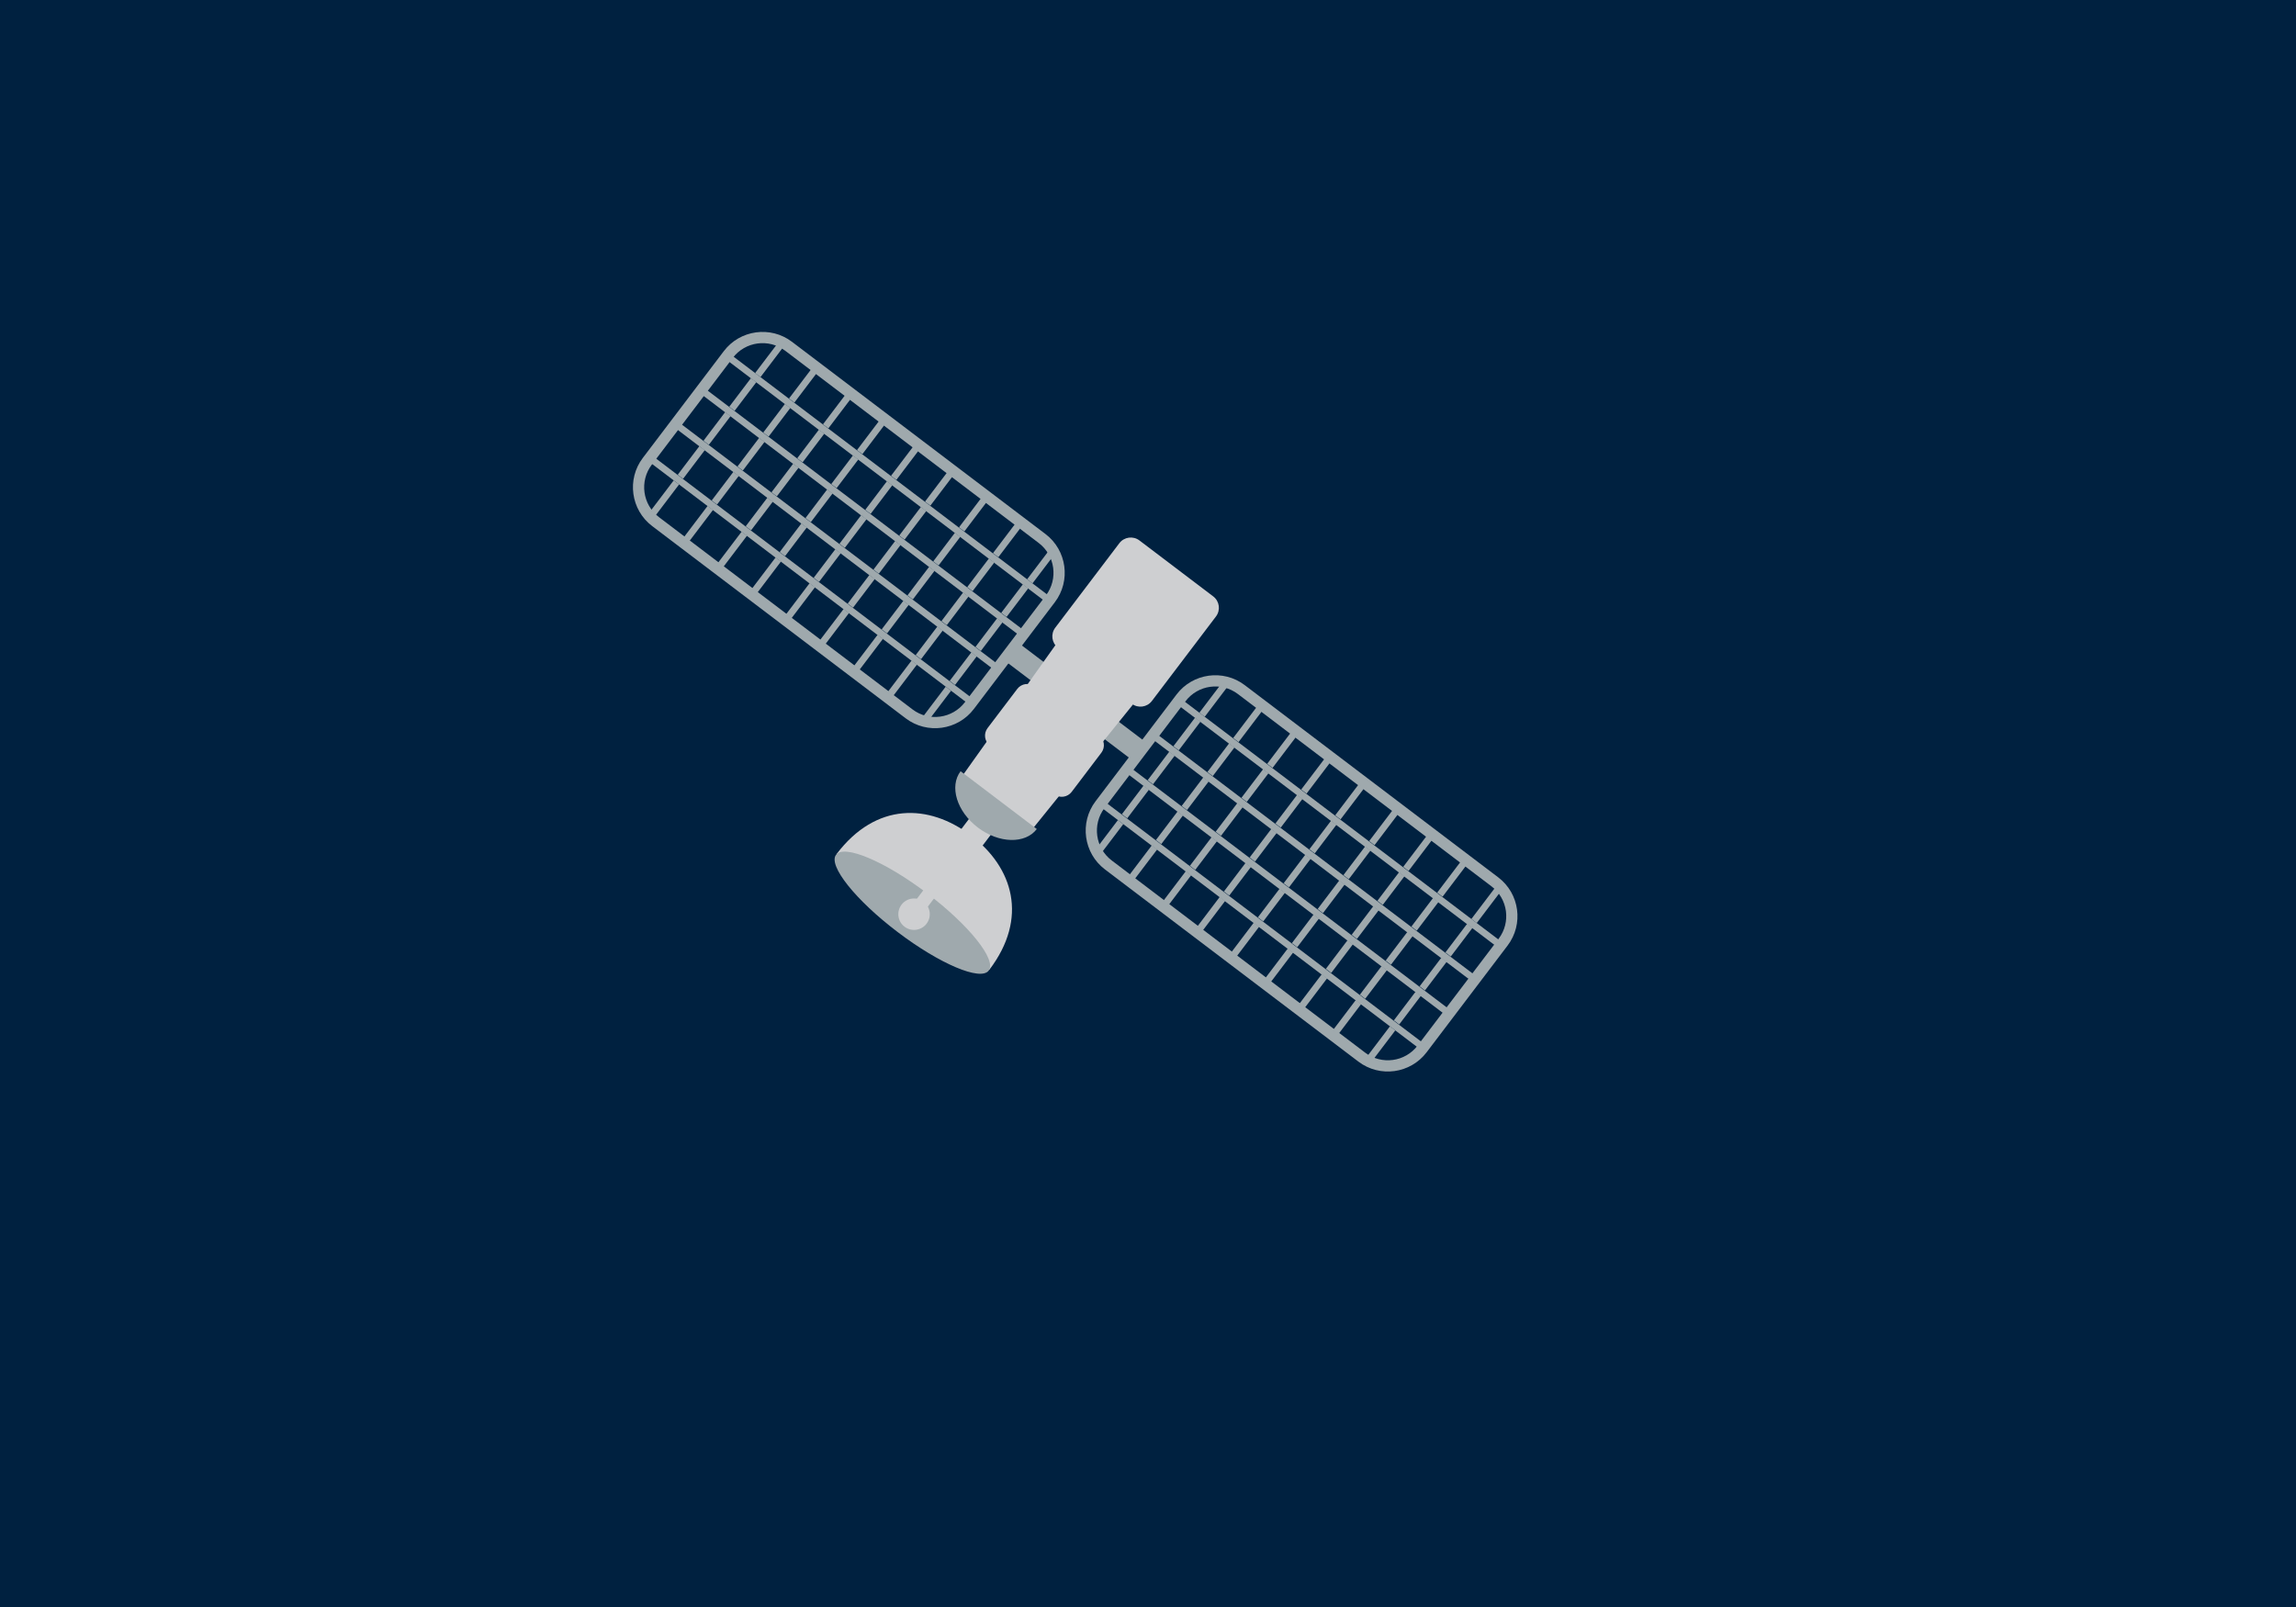 <?xml version="1.0" encoding="utf-8"?>
<!-- Generator: Adobe Illustrator 24.3.0, SVG Export Plug-In . SVG Version: 6.00 Build 0)  -->
<svg version="1.1" id="Layer_1" xmlns="http://www.w3.org/2000/svg" xmlns:xlink="http://www.w3.org/1999/xlink" x="0px" y="0px"
	 viewBox="0 0 1400 980" enable-background="new 0 0 1400 980" xml:space="preserve">
<rect fill="#002140" width="1402" height="983"/>
<g class="sat"> 
	<g>
		
			<rect x="676.181" y="433.829" transform="matrix(0.604 -0.797 0.797 0.604 -87.921 722.13)" fill="#9FA9AD" width="13.694" height="31.498"/>
	</g>
	<g>
		<g>
			<g>
				
					<rect x="811.196" y="544.133" transform="matrix(0.604 -0.797 0.797 0.604 -116.942 874.711)" fill="none" width="21.911" height="21.912"/>
			</g>
			<g>
				
					<rect x="852.661" y="575.578" transform="matrix(0.604 -0.797 0.797 0.604 -125.588 920.195)" fill="none" width="21.911" height="21.912"/>
			</g>
			<g>
				
					<rect x="769.732" y="512.686" transform="matrix(0.604 -0.797 0.797 0.604 -108.294 829.234)" fill="none" width="21.911" height="21.911"/>
			</g>
			<g>
				
					<rect x="831.929" y="559.856" transform="matrix(0.604 -0.797 0.797 0.604 -121.264 897.458)" fill="none" width="21.911" height="21.911"/>
			</g>
			<g>
				
					<rect x="790.464" y="528.409" transform="matrix(0.604 -0.797 0.797 0.604 -112.617 851.974)" fill="none" width="21.911" height="21.912"/>
			</g>
			<g>
				
					<rect x="868.384" y="554.846" transform="matrix(0.604 -0.797 0.797 0.604 -102.834 924.556)" fill="none" width="21.912" height="21.912"/>
			</g>
			<g>
				
					<rect x="826.919" y="523.4" transform="matrix(0.604 -0.797 0.797 0.604 -94.186 879.076)" fill="none" width="21.912" height="21.912"/>
			</g>
			<g>
				
					<rect x="806.187" y="507.677" transform="matrix(0.604 -0.797 0.797 0.604 -89.867 856.323)" fill="none" width="21.912" height="21.912"/>
			</g>
			<g>
				
					<rect x="847.652" y="539.124" transform="matrix(0.604 -0.797 0.797 0.604 -98.525 901.778)" fill="none" width="21.911" height="21.911"/>
			</g>
			<g>
				
					<rect x="705.254" y="434.554" transform="matrix(0.604 -0.797 0.797 0.604 -68.829 745.583)" fill="none" width="21.912" height="15.065"/>
			</g>
			<g>
				
					<rect x="749" y="496.963" transform="matrix(0.604 -0.797 0.797 0.604 -103.971 806.49)" fill="none" width="21.911" height="21.912"/>
			</g>
			<g>
				
					<rect x="785.455" y="491.954" transform="matrix(0.604 -0.797 0.797 0.604 -85.544 833.583)" fill="none" width="21.911" height="21.911"/>
			</g>
			<g>
				
					<rect x="723.259" y="444.785" transform="matrix(0.604 -0.797 0.797 0.604 -72.584 765.333)" fill="none" width="21.911" height="21.912"/>
			</g>
			<g>
				
					<rect x="743.99" y="460.507" transform="matrix(0.604 -0.797 0.797 0.604 -76.893 788.111)" fill="none" width="21.912" height="21.912"/>
			</g>
			<g>
				
					<rect x="764.723" y="476.23" transform="matrix(0.604 -0.797 0.797 0.604 -81.216 810.852)" fill="none" width="21.912" height="21.912"/>
			</g>
			<g>
				
					<rect x="733.277" y="517.696" transform="matrix(0.604 -0.797 0.797 0.604 -126.701 802.201)" fill="none" width="21.911" height="21.912"/>
			</g>
			<g>
				<path fill="none" d="M830.061,612.648l-14.896,19.643l15.062,11.422c0.989,0.752,2.467,1.726,2.567,1.593l14.725-19.416
					L830.061,612.648z"/>
			</g>
			<g>
				
					<rect x="691.813" y="486.249" transform="matrix(0.604 -0.797 0.797 0.604 -118.055 756.715)" fill="none" width="21.911" height="21.911"/>
			</g>
			<g>
				
					<rect x="673.808" y="476.019" transform="matrix(0.604 -0.797 0.797 0.604 -114.309 736.939)" fill="none" width="21.911" height="15.064"/>
			</g>
			<g>
				
					<rect x="798.285" y="602.411" transform="matrix(0.604 -0.797 0.797 0.604 -167.938 888.598)" fill="none" width="24.651" height="21.911"/>
			</g>
			<g>
				<path fill="none" d="M669.66,491.003c-5.51,7.852-5.735,18.892-1.566,26.991l13.568-17.889L669.66,491.003z"/>
			</g>
			<g>
				
					<rect x="754.009" y="533.418" transform="matrix(0.604 -0.797 0.797 0.604 -131.025 824.939)" fill="none" width="21.911" height="21.911"/>
			</g>
			<g>
				<path fill="none" d="M752.047,450.358l16.55-21.823l-11.861-8.995c-1.758-1.334-3.599-2.349-6.091-3.595l-16.057,21.173
					L752.047,450.358z"/>
			</g>
			<g>
				
					<rect x="758.63" y="437.593" transform="matrix(0.604 -0.797 0.797 0.604 -51.766 792.87)" fill="none" width="27.389" height="21.913"/>
			</g>
			<g>
				
					<rect x="712.544" y="501.972" transform="matrix(0.604 -0.797 0.797 0.604 -122.371 779.479)" fill="none" width="21.912" height="21.912"/>
			</g>
			<g>
				<path fill="none" d="M836.603,647.083c10.676,4.053,22.462,1.313,29.394-7.181l-15.204-11.529L836.603,647.083z"/>
			</g>
			<g>
				
					<rect x="715.357" y="539.519" transform="matrix(0.604 -0.797 0.797 0.604 -150.635 797.667)" fill="none" width="24.651" height="21.912"/>
			</g>
			<g>
				
					<rect x="820.826" y="484.762" transform="matrix(0.604 -0.797 0.797 0.604 -64.735 861.094)" fill="none" width="27.39" height="21.912"/>
			</g>
			<g>
				
					<rect x="736.089" y="555.242" transform="matrix(0.604 -0.797 0.797 0.604 -154.964 820.386)" fill="none" width="24.65" height="21.911"/>
			</g>
			<g>
				
					<rect x="800.094" y="469.04" transform="matrix(0.604 -0.797 0.797 0.604 -60.408 838.364)" fill="none" width="27.39" height="21.911"/>
			</g>
			<g>
				
					<rect x="779.362" y="453.316" transform="matrix(0.604 -0.797 0.797 0.604 -56.085 815.622)" fill="none" width="27.39" height="21.912"/>
			</g>
			<g>
				
					<rect x="694.624" y="523.796" transform="matrix(0.604 -0.797 0.797 0.604 -146.316 774.909)" fill="none" width="24.651" height="21.912"/>
			</g>
			<g>
				
					<rect x="777.553" y="586.688" transform="matrix(0.604 -0.797 0.797 0.604 -163.609 865.876)" fill="none" width="24.651" height="21.912"/>
			</g>
			<g>
				<path fill="none" d="M684.935,502.588l-14.403,18.991c1.873,2.065,3.347,3.562,5.105,4.894l11.861,8.996l14.895-19.641
					L684.935,502.588z"/>
			</g>
			<g>
				
					<rect x="795.473" y="564.865" transform="matrix(0.604 -0.797 0.797 0.604 -139.677 870.408)" fill="none" width="21.911" height="21.912"/>
			</g>
			<g>
				
					<rect x="689.531" y="455.286" transform="matrix(0.604 -0.797 0.797 0.604 -91.57 741.259)" fill="none" width="21.911" height="15.065"/>
			</g>
			<g>
				
					<rect x="836.937" y="596.311" transform="matrix(0.604 -0.797 0.797 0.604 -148.31 915.932)" fill="none" width="21.912" height="21.912"/>
			</g>
			<g>
				<path fill="none" d="M915.722,574.488l0.692-0.914c7.126-9.397,6.607-22.309-0.124-31.564l-15.845,20.893L915.722,574.488z"/>
			</g>
			<g>
				
					<rect x="862.291" y="516.209" transform="matrix(0.604 -0.797 0.797 0.604 -73.383 906.577)" fill="none" width="27.389" height="21.911"/>
			</g>
			<g>
				<path fill="none" d="M731.315,434.636l15.223-20.074c-8.995-1.736-20.032,1.485-26.533,10.057l-0.692,0.913L731.315,434.636z"/>
			</g>
			<g>
				
					<rect x="728.267" y="481.24" transform="matrix(0.604 -0.797 0.797 0.604 -99.647 783.75)" fill="none" width="21.911" height="21.912"/>
			</g>
			<g>
				
					<rect x="707.536" y="465.517" transform="matrix(0.604 -0.797 0.797 0.604 -95.323 761.012)" fill="none" width="21.911" height="21.911"/>
			</g>
			<g>
				<path fill="none" d="M897.172,560.42l16.38-21.599c0.1-0.132-1.237-1.292-2.226-2.042l-15.062-11.424l-16.55,21.823
					L897.172,560.42z"/>
			</g>
			<g>
				
					<rect x="856.579" y="612.577" transform="matrix(0.604 -0.797 0.797 0.604 -152.394 937.518)" fill="none" width="21.911" height="19.172"/>
			</g>
			<g>
				
					<rect x="774.741" y="549.141" transform="matrix(0.604 -0.797 0.797 0.604 -135.337 847.72)" fill="none" width="21.912" height="21.912"/>
			</g>
			<g>
				
					<rect x="841.559" y="500.486" transform="matrix(0.604 -0.797 0.797 0.604 -69.055 883.847)" fill="none" width="27.389" height="21.912"/>
			</g>
			<g>
				
					<rect x="816.206" y="580.588" transform="matrix(0.604 -0.797 0.797 0.604 -143.986 893.194)" fill="none" width="21.911" height="21.912"/>
			</g>
			<g>
				
					<rect x="872.302" y="591.844" transform="matrix(0.604 -0.797 0.797 0.604 -129.663 941.806)" fill="none" width="21.911" height="19.173"/>
			</g>
			<g>
				
					<rect x="888.024" y="571.112" transform="matrix(0.604 -0.797 0.797 0.604 -106.908 946.163)" fill="none" width="21.912" height="19.173"/>
			</g>
			<g>
				
					<rect x="756.82" y="570.965" transform="matrix(0.604 -0.797 0.797 0.604 -159.281 843.15)" fill="none" width="24.651" height="21.912"/>
			</g>
			<g>
				
					<rect x="712.892" y="445.825" transform="matrix(0.604 -0.797 0.797 0.604 -70.421 753.966)" fill="#9FA9AD" width="21.912" height="4.108"/>
			</g>
			<g>
				
					<rect x="697.17" y="466.558" transform="matrix(0.604 -0.797 0.797 0.604 -93.157 749.654)" fill="#9FA9AD" width="21.911" height="4.108"/>
			</g>
			<g>
				<path fill="#9FA9AD" d="M681.663,500.105l-13.568,17.889c0.744,1.287,1.562,2.475,2.438,3.585l14.403-18.991L681.663,500.105z"
					/>
			</g>
			<g>
				<path fill="#9FA9AD" d="M734.588,437.118l16.057-21.173c-1.305-0.545-2.668-1.014-4.108-1.383l-15.223,20.074L734.588,437.118z"
					/>
			</g>
			<g>
				
					<rect x="681.447" y="487.29" transform="matrix(0.604 -0.797 0.797 0.604 -115.897 745.333)" fill="#9FA9AD" width="21.911" height="4.108"/>
			</g>
			<g>
				
					<rect x="702.178" y="503.012" transform="matrix(0.604 -0.797 0.797 0.604 -120.209 768.108)" fill="#9FA9AD" width="21.911" height="4.109"/>
			</g>
			<g>
				
					<rect x="733.624" y="461.548" transform="matrix(0.604 -0.797 0.797 0.604 -74.74 776.717)" fill="#9FA9AD" width="21.911" height="4.108"/>
			</g>
			<g>
				
					<rect x="748.264" y="438.633" transform="matrix(0.604 -0.797 0.797 0.604 -49.604 781.499)" fill="#9FA9AD" width="27.389" height="4.108"/>
			</g>
			<g>
				
					<rect x="684.258" y="524.835" transform="matrix(0.604 -0.797 0.797 0.604 -144.154 763.535)" fill="#9FA9AD" width="24.651" height="4.108"/>
			</g>
			<g>
				
					<rect x="717.901" y="482.28" transform="matrix(0.604 -0.797 0.797 0.604 -97.481 772.391)" fill="#9FA9AD" width="21.911" height="4.108"/>
			</g>
			<g>
				
					<rect x="738.634" y="498.003" transform="matrix(0.604 -0.797 0.797 0.604 -101.808 795.123)" fill="#9FA9AD" width="21.911" height="4.108"/>
			</g>
			<g>
				
					<rect x="704.99" y="540.559" transform="matrix(0.604 -0.797 0.797 0.604 -148.473 786.296)" fill="#9FA9AD" width="24.651" height="4.109"/>
			</g>
			<g>
				
					<rect x="722.91" y="518.736" transform="matrix(0.604 -0.797 0.797 0.604 -124.534 790.848)" fill="#9FA9AD" width="21.912" height="4.108"/>
			</g>
			<g>
				
					<rect x="768.996" y="454.357" transform="matrix(0.604 -0.797 0.797 0.604 -53.922 804.254)" fill="#9FA9AD" width="27.389" height="4.108"/>
			</g>
			<g>
				
					<rect x="754.356" y="477.271" transform="matrix(0.604 -0.797 0.797 0.604 -79.054 799.481)" fill="#9FA9AD" width="21.912" height="4.108"/>
			</g>
			<g>
				
					<rect x="725.723" y="556.282" transform="matrix(0.604 -0.797 0.797 0.604 -152.809 808.99)" fill="#9FA9AD" width="24.65" height="4.108"/>
			</g>
			<g>
				
					<rect x="743.643" y="534.459" transform="matrix(0.604 -0.797 0.797 0.604 -128.869 813.553)" fill="#9FA9AD" width="21.911" height="4.108"/>
			</g>
			<g>
				
					<rect x="789.729" y="470.08" transform="matrix(0.604 -0.797 0.797 0.604 -58.25 826.984)" fill="#9FA9AD" width="27.39" height="4.108"/>
			</g>
			<g>
				
					<rect x="759.366" y="513.727" transform="matrix(0.604 -0.797 0.797 0.604 -106.132 817.864)" fill="#9FA9AD" width="21.911" height="4.108"/>
			</g>
			<g>
				
					<rect x="775.089" y="492.994" transform="matrix(0.604 -0.797 0.797 0.604 -83.393 822.184)" fill="#9FA9AD" width="21.912" height="4.108"/>
			</g>
			<g>
				
					<rect x="795.821" y="508.717" transform="matrix(0.604 -0.797 0.797 0.604 -87.715 844.928)" fill="#9FA9AD" width="21.911" height="4.108"/>
			</g>
			<g>
				
					<rect x="746.454" y="572.005" transform="matrix(0.604 -0.797 0.797 0.604 -157.133 831.73)" fill="#9FA9AD" width="24.651" height="4.108"/>
			</g>
			<g>
				
					<rect x="764.375" y="550.181" transform="matrix(0.604 -0.797 0.797 0.604 -133.18 836.332)" fill="#9FA9AD" width="21.911" height="4.108"/>
			</g>
			<g>
				
					<rect x="810.46" y="485.802" transform="matrix(0.604 -0.797 0.797 0.604 -62.574 849.724)" fill="#9FA9AD" width="27.39" height="4.108"/>
			</g>
			<g>
				
					<rect x="780.098" y="529.449" transform="matrix(0.604 -0.797 0.797 0.604 -110.455 840.603)" fill="#9FA9AD" width="21.911" height="4.108"/>
			</g>
			<g>
				
					<rect x="785.107" y="565.906" transform="matrix(0.604 -0.797 0.797 0.604 -137.503 859.076)" fill="#9FA9AD" width="21.912" height="4.108"/>
			</g>
			<g>
				
					<rect x="816.553" y="524.44" transform="matrix(0.604 -0.797 0.797 0.604 -92.025 867.703)" fill="#9FA9AD" width="21.912" height="4.108"/>
			</g>
			<g>
				
					<rect x="767.186" y="587.729" transform="matrix(0.604 -0.797 0.797 0.604 -161.446 854.509)" fill="#9FA9AD" width="24.651" height="4.108"/>
			</g>
			<g>
				
					<rect x="800.83" y="545.173" transform="matrix(0.604 -0.797 0.797 0.604 -114.781 863.341)" fill="#9FA9AD" width="21.911" height="4.108"/>
			</g>
			<g>
				
					<rect x="831.192" y="501.526" transform="matrix(0.604 -0.797 0.797 0.604 -66.898 872.463)" fill="#9FA9AD" width="27.389" height="4.108"/>
			</g>
			<g>
				
					<rect x="787.919" y="603.452" transform="matrix(0.604 -0.797 0.797 0.604 -165.776 877.23)" fill="#9FA9AD" width="24.65" height="4.109"/>
			</g>
			<g>
				
					<rect x="805.84" y="581.628" transform="matrix(0.604 -0.797 0.797 0.604 -141.838 881.779)" fill="#9FA9AD" width="21.911" height="4.109"/>
			</g>
			<g>
				
					<rect x="851.925" y="517.249" transform="matrix(0.604 -0.797 0.797 0.604 -71.217 895.218)" fill="#9FA9AD" width="27.389" height="4.109"/>
			</g>
			<g>
				
					<rect x="837.285" y="540.163" transform="matrix(0.604 -0.797 0.797 0.604 -96.363 890.408)" fill="#9FA9AD" width="21.912" height="4.109"/>
			</g>
			<g>
				
					<rect x="821.562" y="560.896" transform="matrix(0.604 -0.797 0.797 0.604 -119.103 886.085)" fill="#9FA9AD" width="21.911" height="4.109"/>
			</g>
			<g>
				
					<rect x="826.571" y="597.351" transform="matrix(0.604 -0.797 0.797 0.604 -146.146 904.57)" fill="#9FA9AD" width="21.912" height="4.108"/>
			</g>
			<g>
				
					<rect x="858.018" y="555.886" transform="matrix(0.604 -0.797 0.797 0.604 -100.687 913.145)" fill="#9FA9AD" width="21.911" height="4.108"/>
			</g>
			<g>
				
					<rect x="872.657" y="532.972" transform="matrix(0.604 -0.797 0.797 0.604 -75.539 917.959)" fill="#9FA9AD" width="27.389" height="4.108"/>
			</g>
			<g>
				
					<rect x="808.651" y="619.174" transform="matrix(0.604 -0.797 0.797 0.604 -170.09 900)" fill="#9FA9AD" width="24.652" height="4.108"/>
			</g>
			<g>
				
					<rect x="842.295" y="576.618" transform="matrix(0.604 -0.797 0.797 0.604 -123.42 908.843)" fill="#9FA9AD" width="21.911" height="4.108"/>
			</g>
			<g>
				<path fill="#9FA9AD" d="M900.445,562.903l15.845-20.893c-0.845-1.154-1.766-2.204-2.738-3.189l-16.38,21.599L900.445,562.903z"
					/>
			</g>
			<g>
				
					<rect x="878.749" y="571.61" transform="matrix(0.604 -0.797 0.797 0.604 -104.991 935.941)" fill="#9FA9AD" width="21.913" height="4.109"/>
			</g>
			<g>
				
					<rect x="847.304" y="613.075" transform="matrix(0.604 -0.797 0.797 0.604 -150.486 927.261)" fill="#9FA9AD" width="21.911" height="4.108"/>
			</g>
			<g>
				<path fill="#9FA9AD" d="M847.52,625.89l-14.725,19.416c1.21,0.672,2.469,1.276,3.808,1.777l14.19-18.71L847.52,625.89z"/>
			</g>
			<g>
				
					<rect x="863.027" y="592.342" transform="matrix(0.604 -0.797 0.797 0.604 -127.751 931.566)" fill="#9FA9AD" width="21.911" height="4.109"/>
			</g>
			<g>
				<polygon fill="#9FA9AD" points="897.682,560.807 880.223,547.566 876.949,545.083 859.49,531.843 856.217,529.359 
					838.758,516.119 835.485,513.637 818.026,500.397 814.753,497.914 797.294,484.672 794.02,482.19 776.561,468.95 
					773.288,466.468 755.83,453.228 752.556,450.744 735.098,437.503 731.824,435.021 719.311,425.532 716.829,428.805 
					729.341,438.295 732.615,440.777 750.073,454.017 753.347,456.5 770.805,469.74 774.079,472.224 791.538,485.464 
					794.811,487.946 812.27,501.186 815.544,503.67 833.002,516.911 836.275,519.393 853.734,532.633 857.007,535.115 
					874.466,548.356 877.74,550.839 895.199,564.081 898.472,566.562 913.239,577.762 915.722,574.488 900.955,563.289 				"/>
			</g>
			<g>
				<polygon fill="#9FA9AD" points="881.958,581.539 864.499,568.298 861.226,565.815 843.767,552.575 840.493,550.091 
					823.035,536.852 819.761,534.369 802.303,521.129 799.029,518.646 781.571,505.404 778.297,502.922 760.838,489.682 
					757.565,487.2 740.106,473.96 736.833,471.477 719.374,458.235 716.1,455.753 703.588,446.264 701.106,449.538 713.618,459.027 
					716.892,461.509 734.351,474.75 737.623,477.234 755.083,490.474 758.355,492.956 775.815,506.196 779.088,508.678 
					796.547,521.919 799.82,524.403 817.279,537.643 820.552,540.125 838.011,553.365 841.284,555.849 858.743,569.089 
					862.017,571.572 879.476,584.812 882.749,587.295 897.517,598.494 899.998,595.22 885.231,584.021 				"/>
			</g>
			<g>
				<polygon fill="#9FA9AD" points="866.235,602.271 848.776,589.03 845.502,586.547 828.044,573.307 824.771,570.823 
					807.311,557.583 804.039,555.101 786.58,541.861 783.307,539.377 765.848,526.136 762.574,523.654 745.115,510.414 
					741.842,507.932 724.383,494.692 721.11,492.208 703.651,478.967 700.377,476.485 687.865,466.996 685.382,470.27 
					697.894,479.759 701.168,482.241 718.627,495.482 721.9,497.966 739.359,511.206 742.632,513.688 760.091,526.928 
					763.365,529.41 780.824,542.651 784.097,545.135 801.556,558.375 804.829,560.857 822.288,574.097 825.561,576.581 
					843.019,589.821 846.293,592.305 863.752,605.544 867.025,608.026 881.793,619.226 884.276,615.952 869.508,604.753 				"/>
			</g>
			<g>
				<path fill="#9FA9AD" d="M850.512,623.002l-17.458-13.239l-3.274-2.482l-17.459-13.24l-3.273-2.483l-17.459-13.241l-3.273-2.482
					l-17.458-13.24l-3.273-2.483l-17.458-13.241l-3.274-2.482l-17.459-13.242l-3.273-2.482l-17.459-13.24l-3.273-2.482
					L687.928,499.7l-3.274-2.482l-12.512-9.489l-1.521,2.003c-0.185,0.244-0.144,0.171-0.962,1.27l12.511,9.487l3.274,2.482
					l17.459,13.241l3.273,2.483l17.459,13.24l3.273,2.482l17.459,13.24l3.274,2.482l17.458,13.242l3.273,2.483l17.459,13.24
					l3.273,2.483l17.459,13.24l3.273,2.483l17.459,13.24l3.274,2.483l17.458,13.24l3.273,2.482l14.694,11.143
					c0.836-1.084,0.851-0.969,1.036-1.214l1.521-2.005l-14.767-11.199L850.512,623.002z"/>
			</g>
		</g>
		<g>
			<path fill="#9FA9AD" d="M828.327,647.429l-154.59-117.24c-13.033-9.884-15.596-28.532-5.711-41.565l49.382-65.114
				c9.885-13.034,28.532-15.595,41.565-5.71l154.59,117.24c13.034,9.884,15.596,28.531,5.711,41.565l-49.383,65.114
				C860.007,654.752,841.361,657.312,828.327,647.429z M754.835,423.254c-10.025-7.604-24.368-5.633-31.971,4.392l-49.383,65.114
				c-7.604,10.028-5.632,24.368,4.393,31.971l154.59,117.24c10.026,7.604,24.368,5.633,31.971-4.392l49.383-65.114
				c7.604-10.028,5.632-24.37-4.394-31.972L754.835,423.254z"/>
		</g>
	</g>
	<g>
		
			<rect x="621.359" y="390.534" transform="matrix(0.604 -0.797 0.797 0.604 -75.119 661.316)" fill="#9FA9AD" width="13.695" height="31.498"/>
	</g>
	<g>
		<g>
			<g>
				
					<rect x="478.126" y="289.816" transform="matrix(0.604 -0.797 0.797 0.604 -46.102 508.722)" fill="none" width="21.912" height="21.912"/>
			</g>
			<g>
				
					<rect x="436.662" y="258.37" transform="matrix(0.604 -0.797 0.797 0.604 -37.456 463.239)" fill="none" width="21.912" height="21.912"/>
			</g>
			<g>
				
					<rect x="519.591" y="321.263" transform="matrix(0.604 -0.797 0.797 0.604 -54.758 554.182)" fill="none" width="21.912" height="21.911"/>
			</g>
			<g>
				
					<rect x="457.394" y="274.093" transform="matrix(0.604 -0.797 0.797 0.604 -41.787 485.961)" fill="none" width="21.912" height="21.912"/>
			</g>
			<g>
				
					<rect x="498.859" y="305.54" transform="matrix(0.604 -0.797 0.797 0.604 -50.435 531.44)" fill="none" width="21.911" height="21.911"/>
			</g>
			<g>
				
					<rect x="420.939" y="279.102" transform="matrix(0.604 -0.797 0.797 0.604 -60.196 458.917)" fill="none" width="21.912" height="21.912"/>
			</g>
			<g>
				
					<rect x="462.403" y="310.549" transform="matrix(0.604 -0.797 0.797 0.604 -68.843 504.4)" fill="none" width="21.912" height="21.912"/>
			</g>
			<g>
				
					<rect x="483.136" y="326.272" transform="matrix(0.604 -0.797 0.797 0.604 -73.174 527.118)" fill="none" width="21.911" height="21.912"/>
			</g>
			<g>
				
					<rect x="441.671" y="294.825" transform="matrix(0.604 -0.797 0.797 0.604 -64.524 481.645)" fill="none" width="21.912" height="21.912"/>
			</g>
			<g>
				
					<rect x="584.068" y="406.243" transform="matrix(0.604 -0.797 0.797 0.604 -94.214 637.859)" fill="none" width="21.912" height="15.064"/>
			</g>
			<g>
				
					<rect x="540.322" y="336.986" transform="matrix(0.604 -0.797 0.797 0.604 -59.072 576.948)" fill="none" width="21.912" height="21.912"/>
			</g>
			<g>
				
					<rect x="503.868" y="341.994" transform="matrix(0.604 -0.797 0.797 0.604 -77.498 549.856)" fill="none" width="21.912" height="21.912"/>
			</g>
			<g>
				
					<rect x="566.064" y="389.164" transform="matrix(0.604 -0.797 0.797 0.604 -90.469 618.08)" fill="none" width="21.912" height="21.912"/>
			</g>
			<g>
				
					<rect x="545.333" y="373.441" transform="matrix(0.604 -0.797 0.797 0.604 -86.143 595.347)" fill="none" width="21.911" height="21.911"/>
			</g>
			<g>
				
					<rect x="524.599" y="357.717" transform="matrix(0.604 -0.797 0.797 0.604 -81.813 572.624)" fill="none" width="21.912" height="21.912"/>
			</g>
			<g>
				
					<rect x="556.046" y="316.253" transform="matrix(0.604 -0.797 0.797 0.604 -36.341 581.244)" fill="none" width="21.912" height="21.911"/>
			</g>
			<g>
				<path fill="none" d="M481.173,243.212l14.895-19.641l-14.517-11.009c-0.989-0.75-2.599-2.685-2.699-2.553l-15.139,19.961
					L481.173,243.212z"/>
			</g>
			<g>
				
					<rect x="597.511" y="347.699" transform="matrix(0.604 -0.797 0.797 0.604 -44.988 626.727)" fill="none" width="21.911" height="21.912"/>
			</g>
			<g>
				
					<rect x="615.515" y="364.777" transform="matrix(0.604 -0.797 0.797 0.604 -48.738 646.487)" fill="none" width="21.912" height="15.065"/>
			</g>
			<g>
				
					<rect x="488.298" y="231.538" transform="matrix(0.604 -0.797 0.797 0.604 4.899 494.851)" fill="none" width="24.65" height="21.911"/>
			</g>
			<g>
				<path fill="none" d="M642.12,365.272c5.51-7.853,5.604-19.852,1.434-27.951l-13.981,18.436L642.12,365.272z"/>
			</g>
			<g>
				
					<rect x="535.314" y="300.531" transform="matrix(0.604 -0.797 0.797 0.604 -32.017 558.506)" fill="none" width="21.911" height="21.911"/>
			</g>
			<g>
				<path fill="none" d="M559.188,405.502l-16.55,21.823l12.407,9.41c1.758,1.332,3.465,1.39,5.958,2.635l15.644-20.628
					L559.188,405.502z"/>
			</g>
			<g>
				
					<rect x="525.216" y="396.356" transform="matrix(0.604 -0.797 0.797 0.604 -111.271 590.591)" fill="none" width="27.389" height="21.911"/>
			</g>
			<g>
				
					<rect x="576.779" y="331.977" transform="matrix(0.604 -0.797 0.797 0.604 -40.654 604.013)" fill="none" width="21.912" height="21.912"/>
			</g>
			<g>
				<path fill="none" d="M475.045,208.231c-10.677-4.052-22.33-0.353-29.263,8.141l14.658,11.116L475.045,208.231z"/>
			</g>
			<g>
				
					<rect x="571.227" y="294.43" transform="matrix(0.604 -0.797 0.797 0.604 -12.398 585.809)" fill="none" width="24.65" height="21.912"/>
			</g>
			<g>
				
					<rect x="463.019" y="349.187" transform="matrix(0.604 -0.797 0.797 0.604 -98.301 522.368)" fill="none" width="27.389" height="21.911"/>
			</g>
			<g>
				
					<rect x="550.495" y="278.707" transform="matrix(0.604 -0.797 0.797 0.604 -8.075 563.067)" fill="none" width="24.65" height="21.911"/>
			</g>
			<g>
				
					<rect x="483.751" y="364.909" transform="matrix(0.604 -0.797 0.797 0.604 -102.624 545.109)" fill="none" width="27.389" height="21.912"/>
			</g>
			<g>
				
					<rect x="504.483" y="380.631" transform="matrix(0.604 -0.797 0.797 0.604 -106.949 567.842)" fill="none" width="27.389" height="21.912"/>
			</g>
			<g>
				
					<rect x="591.96" y="310.154" transform="matrix(0.604 -0.797 0.797 0.604 -16.727 608.54)" fill="none" width="24.65" height="21.911"/>
			</g>
			<g>
				
					<rect x="509.031" y="247.261" transform="matrix(0.604 -0.797 0.797 0.604 0.573 517.585)" fill="none" width="24.65" height="21.911"/>
			</g>
			<g>
				<path fill="none" d="M626.298,353.272l14.817-19.537c-1.872-2.063-3.215-2.603-4.973-3.935l-12.407-9.41l-14.896,19.641
					L626.298,353.272z"/>
			</g>
			<g>
				
					<rect x="493.85" y="269.084" transform="matrix(0.604 -0.797 0.797 0.604 -23.369 513.025)" fill="none" width="21.912" height="21.911"/>
			</g>
			<g>
				
					<rect x="599.791" y="385.511" transform="matrix(0.604 -0.797 0.797 0.604 -71.466 642.202)" fill="none" width="21.912" height="15.064"/>
			</g>
			<g>
				
					<rect x="452.385" y="237.637" transform="matrix(0.604 -0.797 0.797 0.604 -14.713 467.563)" fill="none" width="21.912" height="21.912"/>
			</g>
			<g>
				<path fill="none" d="M395.512,281.373l-0.279,0.368c-7.125,9.396-6.607,22.309,0.125,31.566l15.431-20.348L395.512,281.373z"/>
			</g>
			<g>
				
					<rect x="421.554" y="317.74" transform="matrix(0.604 -0.797 0.797 0.604 -89.654 476.881)" fill="none" width="27.389" height="21.911"/>
			</g>
			<g>
				<path fill="none" d="M579.919,421.226l-14.809,19.527c8.995,1.737,20.032-1.484,26.533-10.057l0.279-0.367L579.919,421.226z"/>
			</g>
			<g>
				
					<rect x="561.055" y="352.709" transform="matrix(0.604 -0.797 0.797 0.604 -63.403 599.67)" fill="none" width="21.911" height="21.912"/>
			</g>
			<g>
				
					<rect x="581.787" y="368.432" transform="matrix(0.604 -0.797 0.797 0.604 -67.721 622.424)" fill="none" width="21.912" height="21.912"/>
			</g>
			<g>
				<path fill="none" d="M414.062,295.44l-15.966,21.053c-0.101,0.132,1.369,2.252,2.358,3.002l14.517,11.009l16.55-21.823
					L414.062,295.44z"/>
			</g>
			<g>
				
					<rect x="432.744" y="224.111" transform="matrix(0.604 -0.797 0.797 0.604 -10.607 446.04)" fill="none" width="21.912" height="19.173"/>
			</g>
			<g>
				
					<rect x="514.582" y="284.807" transform="matrix(0.604 -0.797 0.797 0.604 -27.684 535.787)" fill="none" width="21.912" height="21.911"/>
			</g>
			<g>
				
					<rect x="442.286" y="333.463" transform="matrix(0.604 -0.797 0.797 0.604 -93.975 499.632)" fill="none" width="27.389" height="21.912"/>
			</g>
			<g>
				
					<rect x="473.118" y="253.361" transform="matrix(0.604 -0.797 0.797 0.604 -19.047 490.283)" fill="none" width="21.911" height="21.911"/>
			</g>
			<g>
				
					<rect x="417.021" y="244.844" transform="matrix(0.604 -0.797 0.797 0.604 -33.362 441.688)" fill="none" width="21.912" height="19.174"/>
			</g>
			<g>
				
					<rect x="401.298" y="265.576" transform="matrix(0.604 -0.797 0.797 0.604 -56.104 437.363)" fill="none" width="21.912" height="19.174"/>
			</g>
			<g>
				
					<rect x="529.763" y="262.985" transform="matrix(0.604 -0.797 0.797 0.604 -3.756 540.319)" fill="none" width="24.651" height="21.911"/>
			</g>
			<g>
				
					<rect x="576.43" y="405.927" transform="matrix(0.604 -0.797 0.797 0.604 -92.622 629.476)" fill="#9FA9AD" width="21.912" height="4.108"/>
			</g>
			<g>
				
					<rect x="592.153" y="385.195" transform="matrix(0.604 -0.797 0.797 0.604 -69.881 633.802)" fill="#9FA9AD" width="21.912" height="4.109"/>
			</g>
			<g>
				<path fill="#9FA9AD" d="M629.572,355.756l13.981-18.436c-0.744-1.287-1.561-2.474-2.438-3.585l-14.817,19.537L629.572,355.756z"
					/>
			</g>
			<g>
				<path fill="#9FA9AD" d="M576.646,418.742l-15.644,20.628c1.306,0.545,2.669,1.014,4.108,1.383l14.809-19.527L576.646,418.742z"
					/>
			</g>
			<g>
				
					<rect x="607.877" y="364.463" transform="matrix(0.604 -0.797 0.797 0.604 -47.15 638.097)" fill="#9FA9AD" width="21.912" height="4.108"/>
			</g>
			<g>
				
					<rect x="587.145" y="348.74" transform="matrix(0.604 -0.797 0.797 0.604 -42.826 615.357)" fill="#9FA9AD" width="21.911" height="4.108"/>
			</g>
			<g>
				
					<rect x="555.699" y="390.204" transform="matrix(0.604 -0.797 0.797 0.604 -88.303 606.722)" fill="#9FA9AD" width="21.911" height="4.108"/>
			</g>
			<g>
				
					<rect x="535.581" y="413.119" transform="matrix(0.604 -0.797 0.797 0.604 -113.435 601.954)" fill="#9FA9AD" width="27.389" height="4.108"/>
			</g>
			<g>
				
					<rect x="602.326" y="326.917" transform="matrix(0.604 -0.797 0.797 0.604 -18.885 619.918)" fill="#9FA9AD" width="24.65" height="4.108"/>
			</g>
			<g>
				
					<rect x="571.421" y="369.472" transform="matrix(0.604 -0.797 0.797 0.604 -65.567 611.033)" fill="#9FA9AD" width="21.911" height="4.108"/>
			</g>
			<g>
				
					<rect x="550.689" y="353.749" transform="matrix(0.604 -0.797 0.797 0.604 -61.23 588.33)" fill="#9FA9AD" width="21.912" height="4.109"/>
			</g>
			<g>
				
					<rect x="581.594" y="311.193" transform="matrix(0.604 -0.797 0.797 0.604 -14.56 597.18)" fill="#9FA9AD" width="24.65" height="4.109"/>
			</g>
			<g>
				
					<rect x="566.412" y="333.016" transform="matrix(0.604 -0.797 0.797 0.604 -38.492 592.64)" fill="#9FA9AD" width="21.912" height="4.109"/>
			</g>
			<g>
				
					<rect x="514.849" y="397.395" transform="matrix(0.604 -0.797 0.797 0.604 -109.107 579.227)" fill="#9FA9AD" width="27.389" height="4.109"/>
			</g>
			<g>
				
					<rect x="534.966" y="374.481" transform="matrix(0.604 -0.797 0.797 0.604 -83.976 583.994)" fill="#9FA9AD" width="21.912" height="4.109"/>
			</g>
			<g>
				
					<rect x="560.861" y="295.47" transform="matrix(0.604 -0.797 0.797 0.604 -10.236 574.438)" fill="#9FA9AD" width="24.65" height="4.108"/>
			</g>
			<g>
				
					<rect x="545.68" y="317.293" transform="matrix(0.604 -0.797 0.797 0.604 -34.178 569.876)" fill="#9FA9AD" width="21.911" height="4.108"/>
			</g>
			<g>
				
					<rect x="494.117" y="381.672" transform="matrix(0.604 -0.797 0.797 0.604 -104.785 556.48)" fill="#9FA9AD" width="27.389" height="4.108"/>
			</g>
			<g>
				
					<rect x="529.956" y="338.026" transform="matrix(0.604 -0.797 0.797 0.604 -56.91 565.577)" fill="#9FA9AD" width="21.912" height="4.108"/>
			</g>
			<g>
				
					<rect x="514.233" y="358.758" transform="matrix(0.604 -0.797 0.797 0.604 -79.651 561.254)" fill="#9FA9AD" width="21.912" height="4.108"/>
			</g>
			<g>
				
					<rect x="493.502" y="343.035" transform="matrix(0.604 -0.797 0.797 0.604 -75.334 538.495)" fill="#9FA9AD" width="21.911" height="4.108"/>
			</g>
			<g>
				
					<rect x="540.129" y="279.748" transform="matrix(0.604 -0.797 0.797 0.604 -5.913 551.697)" fill="#9FA9AD" width="24.65" height="4.108"/>
			</g>
			<g>
				
					<rect x="524.948" y="301.57" transform="matrix(0.604 -0.797 0.797 0.604 -29.845 547.159)" fill="#9FA9AD" width="21.912" height="4.109"/>
			</g>
			<g>
				
					<rect x="473.385" y="365.95" transform="matrix(0.604 -0.797 0.797 0.604 -100.465 533.728)" fill="#9FA9AD" width="27.389" height="4.108"/>
			</g>
			<g>
				
					<rect x="509.225" y="322.303" transform="matrix(0.604 -0.797 0.797 0.604 -52.596 542.81)" fill="#9FA9AD" width="21.911" height="4.108"/>
			</g>
			<g>
				
					<rect x="504.215" y="285.847" transform="matrix(0.604 -0.797 0.797 0.604 -25.522 524.416)" fill="#9FA9AD" width="21.912" height="4.109"/>
			</g>
			<g>
				
					<rect x="472.769" y="327.312" transform="matrix(0.604 -0.797 0.797 0.604 -71.005 515.771)" fill="#9FA9AD" width="21.912" height="4.109"/>
			</g>
			<g>
				
					<rect x="519.397" y="264.024" transform="matrix(0.604 -0.797 0.797 0.604 -1.587 528.963)" fill="#9FA9AD" width="24.65" height="4.109"/>
			</g>
			<g>
				
					<rect x="488.492" y="306.58" transform="matrix(0.604 -0.797 0.797 0.604 -48.264 520.094)" fill="#9FA9AD" width="21.912" height="4.109"/>
			</g>
			<g>
				
					<rect x="452.652" y="350.226" transform="matrix(0.604 -0.797 0.797 0.604 -96.139 510.997)" fill="#9FA9AD" width="27.389" height="4.109"/>
			</g>
			<g>
				
					<rect x="498.665" y="248.3" transform="matrix(0.604 -0.797 0.797 0.604 2.735 506.215)" fill="#9FA9AD" width="24.65" height="4.108"/>
			</g>
			<g>
				
					<rect x="483.484" y="270.124" transform="matrix(0.604 -0.797 0.797 0.604 -21.208 501.653)" fill="#9FA9AD" width="21.911" height="4.108"/>
			</g>
			<g>
				
					<rect x="431.92" y="334.502" transform="matrix(0.604 -0.797 0.797 0.604 -91.815 488.255)" fill="#9FA9AD" width="27.389" height="4.109"/>
			</g>
			<g>
				
					<rect x="452.037" y="311.588" transform="matrix(0.604 -0.797 0.797 0.604 -66.682 493.026)" fill="#9FA9AD" width="21.912" height="4.108"/>
			</g>
			<g>
				
					<rect x="467.76" y="290.857" transform="matrix(0.604 -0.797 0.797 0.604 -43.936 497.362)" fill="#9FA9AD" width="21.912" height="4.108"/>
			</g>
			<g>
				
					<rect x="462.751" y="254.401" transform="matrix(0.604 -0.797 0.797 0.604 -16.875 478.933)" fill="#9FA9AD" width="21.912" height="4.108"/>
			</g>
			<g>
				
					<rect x="431.305" y="295.866" transform="matrix(0.604 -0.797 0.797 0.604 -62.365 470.267)" fill="#9FA9AD" width="21.911" height="4.108"/>
			</g>
			<g>
				
					<rect x="411.188" y="318.78" transform="matrix(0.604 -0.797 0.797 0.604 -87.492 465.513)" fill="#9FA9AD" width="27.389" height="4.108"/>
			</g>
			<g>
				
					<rect x="477.932" y="232.578" transform="matrix(0.604 -0.797 0.797 0.604 7.053 483.467)" fill="#9FA9AD" width="24.65" height="4.108"/>
			</g>
			<g>
				
					<rect x="447.028" y="275.134" transform="matrix(0.604 -0.797 0.797 0.604 -39.625 474.591)" fill="#9FA9AD" width="21.911" height="4.108"/>
			</g>
			<g>
				<path fill="#9FA9AD" d="M410.789,292.958l-15.431,20.348c0.844,1.153,1.766,2.204,2.738,3.187l15.966-21.053L410.789,292.958z"
					/>
			</g>
			<g>
				
					<rect x="410.573" y="280.143" transform="matrix(0.604 -0.797 0.797 0.604 -58.035 447.545)" fill="#9FA9AD" width="21.912" height="4.108"/>
			</g>
			<g>
				
					<rect x="442.019" y="238.677" transform="matrix(0.604 -0.797 0.797 0.604 -12.551 456.193)" fill="#9FA9AD" width="21.912" height="4.108"/>
			</g>
			<g>
				<path fill="#9FA9AD" d="M463.714,229.97l15.139-19.961c-1.21-0.67-2.47-1.276-3.808-1.777l-14.605,19.257L463.714,229.97z"/>
			</g>
			<g>
				
					<rect x="426.296" y="259.411" transform="matrix(0.604 -0.797 0.797 0.604 -35.294 451.868)" fill="#9FA9AD" width="21.912" height="4.108"/>
			</g>
			<g>
				<polygon fill="#9FA9AD" points="414.098,295.468 431.557,308.708 434.831,311.19 452.289,324.432 455.563,326.914 
					473.022,340.155 476.295,342.638 493.754,355.877 497.027,358.36 514.486,371.601 517.76,374.083 535.218,387.325 
					538.492,389.807 555.951,403.047 559.224,405.529 576.683,418.771 579.956,421.254 591.923,430.329 594.405,427.056 
					582.438,417.98 579.165,415.498 561.706,402.256 558.434,399.774 540.975,386.533 537.701,384.051 520.243,370.81 
					516.969,368.329 499.51,355.087 496.237,352.603 478.778,339.364 475.505,336.881 458.046,323.642 454.772,321.159 
					437.314,307.918 434.04,305.435 416.581,292.194 413.308,289.712 397.995,278.099 395.512,281.373 410.825,292.986 				"/>
			</g>
			<g>
				<polygon fill="#9FA9AD" points="429.822,274.736 447.281,287.977 450.555,290.458 468.013,303.7 471.287,306.182 
					488.745,319.423 492.019,321.906 509.478,335.146 512.75,337.628 530.209,350.869 533.483,353.351 550.941,366.593 
					554.215,369.075 571.674,382.315 574.947,384.797 592.406,398.039 595.679,400.522 607.646,409.597 610.128,406.323 
					598.162,397.248 594.888,394.766 577.43,381.524 574.156,379.043 556.697,365.801 553.423,363.319 535.965,350.079 
					532.691,347.597 515.233,334.355 511.96,331.872 494.501,318.632 491.228,316.149 473.769,302.91 470.495,300.427 
					453.037,287.186 449.763,284.703 432.304,271.462 429.031,268.98 413.718,257.367 411.236,260.64 426.549,272.254 				"/>
			</g>
			<g>
				<polygon fill="#9FA9AD" points="445.545,254.004 463.003,267.244 466.277,269.727 483.735,282.968 487.009,285.45 
					504.468,298.691 507.741,301.173 525.2,314.414 528.474,316.896 545.932,330.137 549.206,332.619 566.664,345.861 
					569.938,348.343 587.397,361.583 590.67,364.065 608.129,377.307 611.402,379.79 623.369,388.865 625.852,385.591 
					613.885,376.516 610.612,374.033 593.153,360.791 589.88,358.309 572.421,345.069 569.147,342.587 551.689,329.345 
					548.415,326.863 530.956,313.622 527.683,311.14 510.224,297.9 506.951,295.418 489.492,282.176 486.218,279.694 
					468.76,266.453 465.486,263.97 448.028,250.73 444.754,248.248 429.441,236.634 426.958,239.908 442.271,251.522 				"/>
			</g>
			<g>
				<path fill="#9FA9AD" d="M461.268,233.273l17.459,13.24l3.274,2.482l17.458,13.24l3.274,2.482l17.459,13.241l3.273,2.483
					l17.459,13.24l3.273,2.482l17.459,13.24l3.274,2.482l17.458,13.242l3.274,2.483l17.459,13.24l3.273,2.482l17.459,13.24
					l3.273,2.483l11.967,9.075l1.934-2.55c0.185-0.243,0.275,0.788,1.093-0.31l-12.512-9.487l-3.273-2.484l-17.458-13.241
					l-3.273-2.482l-17.458-13.24l-3.274-2.482l-17.458-13.242l-3.274-2.482l-17.458-13.242l-3.273-2.482l-17.459-13.24l-3.273-2.482
					l-17.458-13.241l-3.274-2.482l-17.458-13.241l-3.273-2.482l-17.459-13.24l-3.273-2.482l-14.694-11.144
					c-0.835,1.084-0.982,0.009-1.166,0.254l-1.934,2.55l15.313,11.612L461.268,233.273z"/>
			</g>
		</g>
		<g>
			<path fill="#9FA9AD" d="M552.261,438.062l-154.59-117.24c-13.034-9.885-15.596-28.53-5.711-41.564l49.383-65.114
				c9.885-13.034,28.531-15.597,41.565-5.712l154.59,117.24c13.034,9.886,15.597,28.531,5.711,41.565l-49.383,65.114
				C583.942,445.386,565.295,447.948,552.261,438.062z M478.77,213.888c-10.026-7.604-24.368-5.633-31.972,4.392l-49.382,65.114
				c-7.603,10.028-5.632,24.37,4.393,31.973l154.59,117.24c10.025,7.603,24.368,5.633,31.971-4.393l49.382-65.114
				c7.604-10.026,5.633-24.369-4.393-31.972L478.77,213.888z"/>
		</g>
	</g>
	<g>
		<g>
			
				<rect x="580.001" y="500.46" transform="matrix(0.604 -0.797 0.797 0.604 -170.089 674.89)" fill="#CECFD1" width="28.758" height="16.433"/>
		</g>
		<g>
			<polygon fill="#CECFD1" points="627.111,508.578 584.556,476.303 689.425,328.959 740.71,367.854 			"/>
		</g>
		<g>
			<path fill="#CECFD1" d="M702.364,427.48c-2.92,3.852-8.407,4.605-12.257,1.685l-44.982-34.114
				c-3.85-2.921-4.604-8.407-1.684-12.259l39.08-51.529c2.92-3.849,8.407-4.603,12.256-1.683l44.982,34.114
				c3.85,2.919,4.605,8.407,1.685,12.256L702.364,427.48z"/>
		</g>
		<g>
			<path fill="#CECFD1" d="M653.453,482.91c-2.539,3.349-7.313,4.004-10.662,1.464l-39.157-29.696
				c-3.349-2.54-4.005-7.313-1.465-10.662l18.11-23.88c2.54-3.35,7.315-4.007,10.664-1.466l39.157,29.695
				c3.349,2.541,4.004,7.315,1.464,10.664L653.453,482.91z"/>
		</g>
		<g>
			<path fill="#9FA9AD" d="M632.2,505.564c-7.007,9.24-23.092,8.841-35.927-0.892c-12.834-9.733-17.556-25.116-10.549-34.354"/>
		</g>
		<g>
			<path fill="#CECFD1" d="M510.183,520.736c23.914-31.531,56.152-30.749,81.865-11.247c25.712,19.499,35.162,50.332,11.248,81.864"
				/>
		</g>
		<g>
			<path fill="#9FA9AD" d="M602.883,591.896c-4.951,6.527-29.809-3.986-55.521-23.486c-25.712-19.501-42.543-40.602-37.592-47.13
				c4.951-6.528,29.81,3.987,55.522,23.487C591.004,564.268,607.834,585.369,602.883,591.896z"/>
		</g>
		<g>
			
				<rect x="553.775" y="542.759" transform="matrix(0.604 -0.797 0.797 0.604 -211.983 666.909)" fill="#CECFD1" width="23.282" height="8.216"/>
		</g>
		<g>
			<path fill="#CECFD1" d="M564.986,563.299c-3.199,4.218-9.212,5.044-13.431,1.846c-4.219-3.199-5.045-9.212-1.846-13.431
				c3.2-4.22,9.212-5.045,13.431-1.846C567.359,553.068,568.185,559.081,564.986,563.299z"/>
		</g>
	</g>
</g>
</svg>
